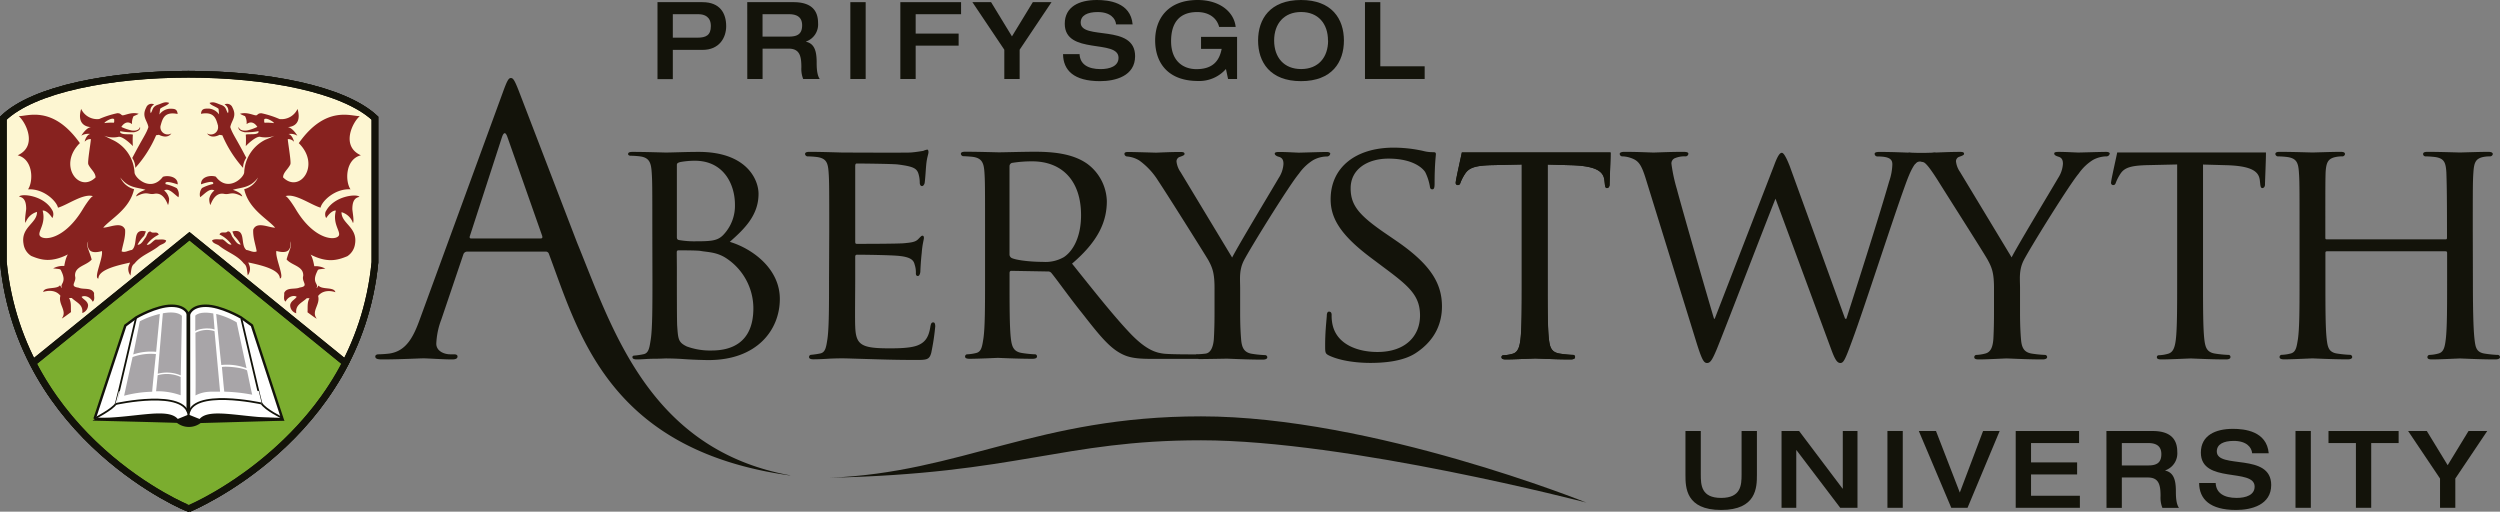<svg xmlns="http://www.w3.org/2000/svg" viewBox="0 0 624.46 127.8"><rect x="0" y="0" width="624.46" height="127.8" fill="#808080" stroke="none"/><defs><style>.cls-1{fill:#13130a;}.cls-10,.cls-2,.cls-5,.cls-8,.cls-9{fill:none;stroke:#13130a;}.cls-2{stroke-width:1.68px;}.cls-3{fill:#fdf6d2;}.cls-4{fill:#7bad2f;}.cls-5{stroke-width:1.56px;}.cls-6{fill:#87221f;}.cls-7{fill:#fff;}.cls-8{stroke-width:0.62px;}.cls-9{stroke-width:0.46px;}.cls-10{stroke-width:0.93px;}.cls-11{fill:#a8a5a8;}</style></defs><title>AberystwythUniversity</title><g id="Layer_2" data-name="Layer 2"><g id="Layer_1-2" data-name="Layer 1"><path class="cls-1" d="M421,107.66h3.83v10.83c0,2.66.1,5.88,5.08,5.88s5.11-3.22,5.11-5.88V107.66h3.83V118.6c0,3.16-.11,8.78-8.94,8.78S421,121.76,421,118.6Z"/><polygon class="cls-1" points="445 107.66 449.39 107.66 460.25 122.06 460.3 122.06 460.3 107.66 463.97 107.66 463.97 126.84 459.66 126.84 448.73 112.44 448.68 112.44 448.68 126.84 445 126.84 445 107.66"/><rect class="cls-1" x="471.45" y="107.65" width="3.83" height="19.19"/><polygon class="cls-1" points="479.29 107.66 483.58 107.66 489.53 123.03 495.34 107.66 499.48 107.66 491.46 126.84 487.4 126.84 479.29 107.66"/><polygon class="cls-1" points="503.49 107.66 519.32 107.66 519.32 110.67 507.32 110.67 507.32 115.5 518.83 115.5 518.83 118.51 507.32 118.51 507.32 123.83 519.52 123.83 519.52 126.84 503.49 126.84 503.49 107.66"/><path class="cls-1" d="M526.15,107.66h11.54c4.65,0,6.16,2.22,6.16,5.21a4.51,4.51,0,0,1-3,4.62v.06c2.16.48,2.65,2.47,2.65,5.18,0,.92,0,3.07.77,4.12h-4.14a6.83,6.83,0,0,1-.46-2.91c0-2.74-.36-4.67-3.16-4.67H530v7.58h-3.83Zm10.45,8.6c2.11,0,3.27-.67,3.27-2.83,0-2-1.26-2.76-3.27-2.76H530v5.59Z"/><path class="cls-1" d="M557.78,107.12c2.81,0,8.42.54,8.91,6.1h-4.14c-.12-1.48-1.4-3.09-4.59-3.09-2.55,0-4.24.83-4.24,2.63,0,4.52,13.59.19,13.59,8.39,0,4.94-4.88,6.23-8.76,6.23-6.57,0-9.2-2.71-9.25-6.74h4.14c.1,2.52,2.1,3.73,5.24,3.73,2.32,0,4.49-.72,4.49-2.82,0-4.75-13.43-.62-13.43-8.49,0-4.28,3.6-5.94,8-5.94"/><rect class="cls-1" x="573.38" y="107.65" width="3.83" height="19.19"/><polygon class="cls-1" points="588.47 110.67 581.62 110.67 581.62 107.66 599.14 107.66 599.14 110.67 592.29 110.67 592.29 126.84 588.47 126.84 588.47 110.67"/><polygon class="cls-1" points="609.48 119.53 601.51 107.66 606.18 107.66 611.39 116.2 616.6 107.66 621.27 107.66 613.3 119.53 613.3 126.84 609.48 126.84 609.48 119.53"/><path class="cls-1" d="M164.23.54h11.23c4.47,0,5.93,2.87,5.93,6,0,2.93-1.77,5.92-5.88,5.92h-7.45v7.31h-3.83Zm3.83,8.87h6.15c2.17,0,3.35-.62,3.35-2.91S176,3.55,174.49,3.55h-6.43Z"/><path class="cls-1" d="M186.65.54h11.54c4.65,0,6.15,2.23,6.15,5.21a4.51,4.51,0,0,1-3,4.62v.06c2.17.48,2.65,2.47,2.65,5.19,0,.91,0,3.06.77,4.11h-4.14a6.84,6.84,0,0,1-.45-2.9c0-2.75-.37-4.68-3.17-4.68h-6.52v7.58h-3.82Zm10.44,8.6c2.12,0,3.27-.67,3.27-2.82,0-2-1.26-2.77-3.27-2.77h-6.62V9.14Z"/><rect class="cls-1" x="212.4" y="0.54" width="3.83" height="19.19"/><polygon class="cls-1" points="224.89 0.54 240.06 0.54 240.06 3.55 228.72 3.55 228.72 8.39 239.45 8.39 239.45 11.4 228.72 11.4 228.72 19.73 224.89 19.73 224.89 0.54"/><polygon class="cls-1" points="250.86 12.42 242.89 0.54 247.56 0.54 252.77 9.09 257.98 0.54 262.65 0.54 254.69 12.42 254.69 19.73 250.86 19.73 250.86 12.42"/><path class="cls-1" d="M274,0c2.81,0,8.43.54,8.91,6.1h-4.13c-.13-1.47-1.41-3.09-4.6-3.09-2.55,0-4.24.83-4.24,2.64,0,4.51,13.59.18,13.59,8.38,0,4.94-4.88,6.24-8.76,6.24-6.56,0-9.19-2.72-9.24-6.75h4.13c.1,2.52,2.09,3.74,5.24,3.74,2.32,0,4.49-.73,4.49-2.83,0-4.75-13.43-.61-13.43-8.49,0-4.27,3.6-5.94,8-5.94"/><path class="cls-1" d="M309,19.73h-2.25l-.53-2.5a8.85,8.85,0,0,1-6.95,3c-7.71,0-10.73-4.74-10.73-10.14S291.73,0,299.16,0c5.54,0,9.09,3,9.49,6.72h-4.13c-.69-2.61-3-3.71-5.46-3.71-4.73,0-6.54,3-6.54,7.26,0,5.1,3.12,7,6.33,7,3.91,0,5.7-1.89,6.3-5.06H300v-3h9Z"/><path class="cls-1" d="M314.25,10.13c0-5.4,3-10.13,10.72-10.13s10.72,4.73,10.72,10.13-3,10.14-10.72,10.14-10.72-4.74-10.72-10.14m17.46,0C331.71,5.91,329.26,3,325,3s-6.74,2.9-6.74,7.12,2.45,7.13,6.74,7.13,6.74-2.91,6.74-7.13"/><polygon class="cls-1" points="340.95 0.54 344.78 0.54 344.78 16.56 355.86 16.56 355.86 19.73 340.95 19.73 340.95 0.54"/><path class="cls-1" d="M162.94,57.77c0-10.65,0-12.58-.16-14.76-.16-2.34-.57-3.63-2.9-3.95a23.23,23.23,0,0,0-2.42-.16c-.25,0-.57-.16-.57-.4,0-.4.32-.56,1.13-.56,3.23,0,7.82.16,8.23.16,1.69,0,5-.16,8.3-.16,11.86,0,14.92,6.85,14.92,10.47,0,5.4-3.55,8.79-7.18,12,5.4,1.61,12.5,6.53,12.5,14.27S189.07,89.94,177,89.94c-1.29,0-3.87-.08-6.13-.24s-4.27-.17-4.59-.17c-.17,0-1.46.08-2.91.08s-3.14.17-4.27.17c-.73,0-1.13-.17-1.13-.57,0-.24.16-.4.56-.4a17.93,17.93,0,0,0,2.18-.33c1.38-.24,1.53-1.77,1.85-3.78.41-2.83.41-8.22.41-14.84Zm6.13,1.45c0,.48.16.65.48.73a22.23,22.23,0,0,0,4.35.32c4,0,5.49-.16,6.94-1.78a10.52,10.52,0,0,0,2.74-7.34c0-5.23-2.9-11-10-11a20.73,20.73,0,0,0-3.62.32c-.65.17-.89.32-.89.73Zm0,7.58c0,5.32,0,13.54.08,14.59.24,3.31.24,4.11,2.42,5.16a17,17,0,0,0,6.2,1c4.68,0,10.41-1.76,10.41-10.55a15,15,0,0,0-6.78-12.5C179,62.92,176.73,63,175,62.68c-.89-.15-4.43-.15-5.56-.15-.24,0-.4.15-.4.48Z"/><path class="cls-1" d="M207.13,57.77c0-10.65,0-12.58-.16-14.75-.16-2.34-.56-3.47-2.9-3.8a22.86,22.86,0,0,0-2.42-.16.68.68,0,0,1-.56-.56c0-.4.32-.57,1.13-.57,3.22,0,7.82.17,8.22.17s15.32.07,16.93,0c1.37-.09,2.66-.33,3.23-.41a4.41,4.41,0,0,1,1-.32c.24,0,.32.32.32.64,0,.49-.4,1.29-.57,3.23-.08.65-.24,3.7-.4,4.52-.08.31-.32.72-.65.72s-.56-.33-.56-.89a7.65,7.65,0,0,0-.4-2.42c-.48-1.12-1.22-1.6-5.08-2.09-1.21-.16-9.44-.24-10.24-.24-.32,0-.4.24-.4.73V60.18c0,.49,0,.73.4.73.89,0,10.24,0,11.85-.16s2.74-.25,3.47-1c.48-.48.81-.88,1.05-.88s.39.16.39.56-.39,1.54-.55,3.79c-.17,1.37-.33,4-.33,4.43s-.16,1.29-.64,1.29c-.33,0-.49-.24-.49-.64a6.13,6.13,0,0,0-.32-2.26c-.24-1-.89-1.77-3.63-2.09-1.93-.25-9.51-.33-10.72-.33-.4,0-.48.24-.48.49v5.72c0,2.34-.09,10.32,0,11.7.15,4.59,1.45,5.48,8.46,5.48,1.85,0,5.24,0,7.1-.73s2.82-2,3.22-4.75c.16-.81.32-1,.73-1s.48.56.48,1a58,58,0,0,1-1,6.61c-.48,1.77-1.21,1.77-4,1.77-5.32,0-9.43-.16-12.34-.24s-4.83-.16-5.88-.16c-.16,0-1.53,0-3.06.07-1.37.09-3,.17-4.12.17-.72,0-1.12-.17-1.12-.57a.54.54,0,0,1,.56-.56,20.84,20.84,0,0,0,2.18-.32c1.37-.25,1.53-1.62,1.85-3.63.4-2.82.4-8.22.4-14.84Z"/><path class="cls-1" d="M299.8,89.64H287.52c-4,0-5.8-.4-7.57-1.36-3.05-1.62-5.63-4.91-9.66-10.06-3-3.71-6.11-8.13-7.64-10a1.1,1.1,0,0,0-1-.41l-9-.16c-.32,0-.48.16-.48.57v1.61c0,6.59,0,11.91.33,14.72.24,2,.64,3.31,2.81,3.63a28.51,28.51,0,0,0,3.14.32.51.51,0,0,1,.57.57c0,.32-.33.55-1.13.55-3.86,0-8.37-.23-8.7-.23-.07,0-4.82.23-7,.23-.73,0-1.13-.16-1.13-.55a.55.55,0,0,1,.56-.57,10.93,10.93,0,0,0,2.18-.32c1.36-.32,1.52-1.62,1.84-3.63.41-2.81.41-8.21.41-14.81V57.69c0-10.62,0-12.55-.16-14.73s-.57-3.46-2.9-3.78c-.57-.07-1.77-.16-2.42-.16a.69.69,0,0,1-.56-.56c0-.41.32-.56,1.13-.56,3.22,0,8,.15,8.37.15.72,0,6.68-.15,8.85-.15,4.51,0,9.5.4,13.2,3a12,12,0,0,1,4.91,9.34c0,5.07-2.1,10-8.69,15.61,5.79,7.24,10.7,13.44,14.81,17.71,3.78,3.86,6.11,4.5,7.88,4.75,1.37.24,8.14.21,8.54.21m-46.85-25a1,1,0,0,0,.48.89c1.06.57,4.67,1,7.82,1a9.21,9.21,0,0,0,5.3-1.2c2.42-1.62,4.27-5.24,4.27-10.47,0-8.53-4.67-13.44-12.23-13.44a31,31,0,0,0-5.07.4.87.87,0,0,0-.57.81Z"/><path class="cls-1" d="M332,88.81c-1-.48-1-.73-1-2.58,0-3.38.33-6.13.41-7.26,0-.72.16-1.13.56-1.13s.65.25.65.81a10.39,10.39,0,0,0,.24,2.5c1.13,5,6.45,6.77,11.21,6.77,7,0,10.63-4,10.63-9.11,0-4.91-2.65-7.26-8.94-11.93l-3.23-2.42c-7.65-5.72-10.16-9.92-10.16-14.67,0-8.06,6.37-12.91,15.72-12.91a33.92,33.92,0,0,1,7.35.81,9.19,9.19,0,0,0,2.49.32c.57,0,.73.09.73.49s-.32,2.58-.32,7.26c0,1-.08,1.53-.57,1.53s-.56-.33-.64-.89A12.81,12.81,0,0,0,356,43c-.49-.8-2.82-3.38-9.19-3.38-5.16,0-9.44,2.58-9.44,7.41,0,4.36,2.18,6.86,9.2,11.62l2,1.37c8.63,5.88,11.61,10.64,11.61,16.52,0,4-1.53,8.39-6.61,11.69-3,1.94-7.42,2.42-11.28,2.42-3.31,0-7.42-.48-10.33-1.85"/><path class="cls-1" d="M482.76,39.06a11.79,11.79,0,0,0-2.42.32c-2.1.73-3.23,3.47-4.59,7.26-3.15,8.71-10.16,30.48-13,38.14-1.85,5.08-2.25,5.89-3.06,5.89s-1.37-.89-2.34-3.56L443.49,49.63c-2.42,6-12,31-14.59,37.41-1.21,2.9-1.69,3.63-2.5,3.63s-1.29-.73-2.74-5.41L411.08,44.62c-1.13-3.62-1.85-4.51-3.71-5.16a6.88,6.88,0,0,0-2.14-.4.64.64,0,0,1-.65-.64c0-.32.48-.49,1.12-.49,3.71,0,6.59.17,7.31.17s3.88-.17,7.43-.17c1,0,1.29.17,1.29.49a.71.71,0,0,1-.73.64,6,6,0,0,0-2.5.4,1.41,1.41,0,0,0-1,1.46,40.44,40.44,0,0,0,1.37,6.36c1.13,4.37,8.39,29.52,9.27,32.34h.17l14.83-38.3c1-2.75,1.54-3.15,1.94-3.15s1,.89,1.93,3.23l13.87,38.22h.32C463,74,469.37,54.14,471.87,45.35a14.29,14.29,0,0,0,.81-4.27c0-1.21-.56-2-3.79-2a.68.68,0,0,1-.64-.64c0-.32.32-.49,1.21-.49,3.62,0,6.61.17,7.26.17"/><path class="cls-1" d="M483.47,38.1c.48,0,3.38-.16,6.12-.16.81,0,1,.16,1,.48s-.48.48-1.13.72a1.2,1.2,0,0,0-.89,1.14,5.68,5.68,0,0,0,1,2.65l12.9,21.36c1.45-2.9,10.32-17.57,11.62-19.83a7.34,7.34,0,0,0,1.2-3.54c0-1-.32-1.54-1.12-1.78s-1.06-.48-1.06-.8.41-.4,1.13-.4c1.86,0,4.36.16,4.92.16s5.56-.16,6.93-.16c.49,0,.89.16.89.4a.82.82,0,0,1-.89.72,7.28,7.28,0,0,0-3.3.89,12.16,12.16,0,0,0-3.55,3.39c-2.34,2.73-12.33,18.86-13.79,21.76-1.2,2.42-.88,4.61-.88,6.85v5.89c0,1.14,0,4,.24,6.86.16,2,.64,3.3,2.74,3.63a29.68,29.68,0,0,0,3.23.32.54.54,0,0,1,.56.56c0,.32-.4.57-1.12.57-4,0-8.55-.25-9-.25s-4.85.25-6.94.25c-.81,0-1.14-.16-1.14-.57a.55.55,0,0,1,.57-.56,10.07,10.07,0,0,0,2.1-.32c1.45-.33,1.94-1.62,2.1-3.63.16-2.83.16-5.72.16-6.86V72c0-3.7-.48-5.07-1.53-7C496,63.89,486.3,48.71,484,45c-3.61-5.65-3.39-4.11-4.68-5a6.93,6.93,0,0,0-3-1"/><path class="cls-1" d="M402.28,38.09c0,2.1-.24,7.17-.24,8,0,.57-.32.89-.65.89s-.47-.24-.55-1.2l-.09-.73c-.23-2.1-1.77-3.63-8.54-3.79l-5.65-.16V69.86c0,6.62,0,12,.32,14.84.25,2,.57,3.3,2.75,3.63a29.52,29.52,0,0,0,3.22.32.5.5,0,0,1,.56.56c0,.33-.32.57-1.13.57-3.86,0-8.39-.24-8.79-.24s-5.23.24-7.33.24c-.8,0-1.12-.17-1.12-.57,0-.24.15-.48.55-.48a8.92,8.92,0,0,0,2.1-.33c1.45-.32,1.86-1.69,2.1-3.7.32-2.82.32-8.22.32-14.84V41.08l-7,.16c-4.44.08-6.14.57-7.18,2.18a11.58,11.58,0,0,0-1.13,2.17c-.16.56-.41.64-.72.64a.53.53,0,0,1-.49-.55c0-.73,1.45-7,1.54-7.59h37.16Z"/><path class="cls-1" d="M617.69,69.86c0,6.61.08,12,.4,14.83.24,2,.4,3.31,2.58,3.64a28,28,0,0,0,3.14.32.57.57,0,0,1,.65.56c0,.33-.4.57-1.21.57-3.87,0-8.38-.24-8.79-.24s-4.92.24-7,.24c-.81,0-1.13-.17-1.13-.57a.55.55,0,0,1,.57-.56,9.45,9.45,0,0,0,2.09-.32c1.45-.33,1.7-1.7,1.94-3.72.32-2.81.32-8,.32-14.59V63.17c0-.32-.16-.4-.4-.4H581.25c-.25,0-.4.08-.4.4V70c0,6.61,0,11.86.32,14.67.23,2,.48,3.31,2.58,3.64a28.92,28.92,0,0,0,3.22.32.55.55,0,0,1,.57.56c0,.33-.32.57-1.14.57-3.94,0-8.46-.24-8.78-.24s-4.92.24-7.1.24c-.72,0-1.12-.17-1.12-.57a.54.54,0,0,1,.56-.56,10.07,10.07,0,0,0,2.17-.32c1.37-.33,1.53-1.62,1.86-3.64.4-2.81.4-8.22.4-14.83V57.77c0-10.64,0-12.58-.16-14.76-.16-2.34-.57-3.46-2.9-3.79a23,23,0,0,0-2.42-.16.68.68,0,0,1-.56-.56c0-.41.32-.57,1.13-.57,3.22,0,7.73.16,8.14.16s4.84-.16,7-.16c.8,0,1.12.16,1.12.57a.68.68,0,0,1-.56.56,8,8,0,0,0-1.78.16c-1.93.41-2.34,1.38-2.5,3.79-.07,2.18-.07,4.28-.07,14.92v1.45c0,.4.15.4.4.4h29.59c.24,0,.4,0,.4-.4V57.93c0-10.64-.09-12.74-.16-14.92-.16-2.34-.48-3.46-2.82-3.79a23.24,23.24,0,0,0-2.43-.16.6.6,0,0,1-.56-.56c0-.41.32-.57,1.13-.57,3.14,0,7.74.16,8.06.16s4.92-.16,7-.16c.81,0,1.22.16,1.22.57a.7.7,0,0,1-.65.56,8.3,8.3,0,0,0-1.77.16c-1.86.41-2.26,1.38-2.42,3.79-.16,2.18-.16,4.12-.16,14.76Z"/><path class="cls-1" d="M298.8,88.49a20.89,20.89,0,0,0,2.31-.16c1.29-.16,1.93-1.62,2.09-3.64.17-2.81.17-5.72.17-6.85V72c0-3.71-.49-5.08-1.54-7-.56-1-10.16-16.28-12.58-19.91a17.79,17.79,0,0,0-4.67-5,6.93,6.93,0,0,0-3-1,.71.71,0,0,1-.72-.64c0-.32.24-.49.89-.49,1.37,0,6.69.17,7,.17.48,0,3.39-.17,6.13-.17.8,0,1,.17,1,.49s-.47.48-1.13.72a1.19,1.19,0,0,0-.88,1.13,5.63,5.63,0,0,0,1,2.66l12.9,21.37c1.45-2.91,10.31-17.58,11.61-19.84a7.24,7.24,0,0,0,1.21-3.54c0-1-.32-1.54-1.13-1.78-.64-.16-1.05-.48-1.05-.8s.41-.41,1.13-.41c1.85,0,4.36.17,4.92.17s5.56-.17,6.93-.17c.49,0,.89.17.89.41a.82.82,0,0,1-.89.72A7.21,7.21,0,0,0,328,40a12.25,12.25,0,0,0-3.55,3.38c-2.34,2.74-12.33,18.87-13.79,21.77-1.2,2.42-.89,4.6-.89,6.86v5.88c0,1.13,0,4,.24,6.85.17,2,.65,3.31,2.75,3.64a27.22,27.22,0,0,0,3.22.32.55.55,0,0,1,.57.56c0,.33-.4.57-1.13.57-3.95,0-8.55-.24-8.95-.24s-5,.1-7.07.1"/><path class="cls-1" d="M402.3,38.09c0,2.1-.24,7.17-.24,8,0,.57-.33.89-.65.89s-.48-.24-.56-1.2l-.08-.73c-.24-2.1-1.77-3.63-8.55-3.79l-5.64-.16V69.86c0,6.62,0,12,.32,14.84.24,2,.56,3.3,2.74,3.63a29.52,29.52,0,0,0,3.22.32.5.5,0,0,1,.57.56c0,.33-.32.57-1.13.57-3.86,0-8.39-.24-8.79-.24s-5.24.24-7.33.24c-.81,0-1.13-.17-1.13-.57,0-.24.16-.48.56-.48a9.08,9.08,0,0,0,2.1-.33c1.45-.32,1.85-1.69,2.1-3.7.32-2.82.32-8.22.32-14.84V41.08l-7,.16c-4.44.08-6.13.57-7.17,2.18a11,11,0,0,0-1.13,2.17c-.16.56-.41.64-.73.64a.53.53,0,0,1-.48-.55c0-.73,1.45-7,1.53-7.59H402.3Z"/><path class="cls-1" d="M566,38.09c0,2.1-.24,7.17-.24,8,0,.57-.33.89-.65.89s-.48-.24-.56-1.2l-.08-.73c-.24-2.1-1.78-3.63-8.55-3.79l-5.64-.16V69.86c0,6.62,0,12,.32,14.84.24,2,.56,3.3,2.74,3.63a29.52,29.52,0,0,0,3.22.32.5.5,0,0,1,.57.56c0,.33-.32.57-1.13.57-3.87,0-8.39-.24-8.79-.24s-5.24.24-7.34.24c-.8,0-1.12-.17-1.12-.57,0-.24.15-.48.56-.48a9.08,9.08,0,0,0,2.1-.33c1.45-.32,1.85-1.69,2.09-3.7.32-2.82.32-8.22.32-14.84V41.08l-7,.16c-4.44.08-6.13.57-7.18,2.18a11.3,11.3,0,0,0-1.12,2.17c-.17.56-.41.64-.73.64a.54.54,0,0,1-.49-.55c0-.73,1.46-7,1.54-7.59H566Z"/><path class="cls-1" d="M480.43,40.53l3.06-2.43s-1.89.09-3.57.09-3.18-.09-3.18-.09l1.53,3a1.56,1.56,0,0,1,1-.72,1.93,1.93,0,0,1,1.18.15"/><path class="cls-1" d="M144.16,60.65,129.61,22.77c-1.1-2.83-1.46-3.28-2-3.28s-.91.54-2,3.56L104.87,79.74c-1.64,4.56-3.47,8-7.67,8.58-.73.09-2,.18-2.65.18-.45,0-.81.19-.81.55,0,.55.54.73,1.73.73,4.29,0,9.31-.27,10.31-.27s4.93.27,7.13.27c.82,0,1.37-.18,1.37-.73,0-.36-.28-.55-.92-.55h-.91c-1.55,0-3.47-.82-3.47-2.65a19,19,0,0,1,1.28-6.11l5.47-16.17a1,1,0,0,1,.92-.72h19.62a.79.79,0,0,1,.83.55l.13.35c7.42,19.86,15.06,48.7,60,55l.26,0C162.1,112.36,152.92,82,144.16,60.65m-9.07-1.09H117.65c-.27,0-.45-.18-.27-.64l8-24.65q.69-2,1.38,0l8.67,24.65c.09.36.09.64-.37.64"/><path class="cls-1" d="M300,104c-40.89,0-60,14.09-92.81,15.33,46.94-1,58.24-9.35,92.81-9.35,36.71,0,96.25,15.56,96.25,15.56S342.81,104,300,104"/><path class="cls-2" d="M.84,29.52c15.25-14.63,77.11-14.63,92.81,0v36C89.33,109.61,47.53,126.87,47.24,127S5.19,109.67.84,65.47Z"/><path class="cls-3" d="M.84,29.52c15.25-14.63,77.11-14.63,92.81,0v36C89.33,109.61,47.53,126.87,47.24,127S5.19,109.67.84,65.47Z"/><path class="cls-2" d="M.84,29.52c15.25-14.63,77.11-14.63,92.81,0v36C89.33,109.61,47.53,126.87,47.24,127S5.19,109.67.84,65.47Z"/><path class="cls-4" d="M47.32,59l39,31.67c-13.14,25.1-38.78,36.29-39,36.36S21.45,116.46,8.23,90.65Z"/><path class="cls-5" d="M47.32,59l39,31.67c-13.14,25.1-38.78,36.29-39,36.36S21.45,116.46,8.23,90.65Z"/><path class="cls-6" d="M33,39.41a4.53,4.53,0,0,1,.8,2.52A29.36,29.36,0,0,0,39,33.78l.7-.11c2.3,1.15,3.11-.35,3.11-.35a1.81,1.81,0,0,1-2.72-1.85c.51-1.82.94-3.67,4.28-3-.12-1.32-.86-1.31-2-1.31a3.49,3.49,0,0,0-2.56,1.45L40,27.18c.61-.55,1.9-.83,2.25-1.48-1.12-.41-1.75.13-2.87.48-1.43.52-1.18,1.42-1.73,2.08a1.8,1.8,0,0,1,.86-2.17,1.42,1.42,0,0,0-2,.79c-1.16,2.24.25,3.16.56,4.86-.57,1.76-1.3,2.48-4,7.67m11.51,9.85A2.59,2.59,0,0,0,44.15,47a11,11,0,0,0-2.77-1c-.54-1.24,3,.07,3,.07.12-1.93-2.38-2.36-3.69-1.91-3,4-7.09.25-7.09-1.12a9.52,9.52,0,0,0-5.28-8C27,34.42,26,33.9,26,33.9a6.21,6.21,0,0,0,3.54.29c1-.29,3.25,1.85,3.65,2.31a21.13,21.13,0,0,1,0-2.87c-.65-.21-2.17.06-2.88-.32a.4.4,0,0,1-.27-.54,15.38,15.38,0,0,0,3.42.27c1-.2,1.78-.69,1.48-1.35-.06.76-1.09,1.09-2.17.88a12.94,12.94,0,0,1-2.46-.86s1.08-1.95,2.67-.7a3.55,3.55,0,0,1,.39-2,9.19,9.19,0,0,0,1.27-.58c-1.88-.6-3.74.6-4.16.34s-.42-.49-1.2-.49a23.46,23.46,0,0,0-4.51,1.45,4.4,4.4,0,0,1-4.5-2.53c-1.35,4.63,2.47,4.54,2.47,4.54-1.28.18-2.43,2.15-2.43,2.15a3.34,3.34,0,0,1,2.23-.42c-1,.18-1.51,2.07-1.33,1.88a1.8,1.8,0,0,1,1.49-.6c0,.71-.89,5.73-.64,6.29.53,1.19,1.77,2,1.82,3.27-4.14,4.11-9.52-3.07-3.93-8.56C13.11,26.1,6.69,29.14,4.66,29c1.72,1.41,4.87,7.46-.25,9.79,3.92,1,3.95,6.51,2.59,8.51,3.93-.25,7.18,3,7.48,4.58,2.43-.71,6.33-3.63,8.76-2.88-.64.1-2.46,3.09-2.46,3.09C16,60.15,10.49,60.21,9.88,58.76c-.37-1.08,1.63-2.94.77-6.15,0,0,1-.3,2.43,1.86a2,2,0,0,0,.09-1.73c-2-4-7.95-4.47-8.4-3.62,1.53.23,1.77,1.73,1.77,3.08-.1,1-.46,3-.16,3.46a4.22,4.22,0,0,1,2.86-2.73c.07,2.87-4.11,3.77-3.36,8a4.24,4.24,0,0,0,1.92,3c2.53,1.06,5,1.71,9.18-.39,0,0-.53.56-.93,2.9a5,5,0,0,0-2.77.6c2,.23,1.74.07,2.09.8,1.33,2.78-.43,3,.08,3.94,0,.5-.46-.82-.56-.41-.92.94-3.84.2-4.11,1.56.31-.12,2.84-.93,4.31.94-.61,2.16,1.72,3.72.41,5.58-.41.51,2.24-1.5,2.24-1.5-.1-1.21.15-2.36-.5-3.52l.68,0c1.3,1.22,2.89,1.65,2.63,3.76A2.08,2.08,0,0,0,22,76.17c-.2-1.06-1.17-1.34-1.62-2,.45-.4,2-.31,2.78,1.2.65-.5.25-1.46.35-2.16-.66-1.5-2.63-.8-3.89-1.35-2.44-.36-.41-1.35-.87-2.91-.15-2.47,2.83-2.56,4.15-4.12-.7-2.62-1.55-3.49-.84-4.54a2.06,2.06,0,0,0,.21,2c.7,1.25,3.18.42,3.18.42.39,1.64-2.16,6.79-.87,6.88,0-2.32,5.11-3.37,7.9-4l-.34.89a2.68,2.68,0,0,0,.46,2.35c.24-2.08.32-2.47,1-3,1.67-2.11,4.11-2.74,6.19-4.45.55-.4,1.61-.55,1.71-1.31-.71-.45-1.71-.14-2.57-.24-.81.3-1.42,1.5-2.28,1.3a7.79,7.79,0,0,1,3-2.51c-.36-1-1.47-.15-2-.76-.76-.19-.91.86-1.22,1.36-.55.71-1.16,2-2.07,1.91A8,8,0,0,1,36,58.93l.45-1.12c-3.64-.9-1.81,3.27-3.49,4.62-.86.1-1.77.76-2.58.35.31-1.8,1-3.46.87-5.42-.87-2.15-3.85-.5-5.47-.5,1.87-2.2,6.62-4.62,7.71-9.61a5.21,5.21,0,0,1-3.44-2.92c2,2.71,4.27,2.42,6.29,3.08,0,0-2.19.69-2.34,1.66,2.8-1.46,3-.35,4.55-.66,1.75-.33,2.76,1.07,3.42,2.82a4.56,4.56,0,0,0,.27-1.58A3.53,3.53,0,0,0,41,47.57c1.16-.66,2.23.69,3.55,1.69M27.21,29.91c1.05-.51,1.3-.13,1.3-.13s.1.9-.12.87a12.05,12.05,0,0,0-2.32.1s.1-.33,1.14-.84"/><path class="cls-6" d="M54.45,31.48a1.8,1.8,0,0,1-2.72,1.84s.81,1.51,3.11.36l.7.11a29.55,29.55,0,0,0,5.18,8.15,4.42,4.42,0,0,1,.8-2.52c-2.7-5.19-3.43-5.91-4-7.68.31-1.7,1.72-2.62.56-4.85a1.43,1.43,0,0,0-2-.8,1.81,1.81,0,0,1,.87,2.18c-.56-.66-.3-1.57-1.73-2.08-1.12-.36-1.75-.89-2.88-.48.36.64,1.64.93,2.25,1.48l.13,1.39a3.5,3.5,0,0,0-2.57-1.46c-1.09,0-1.83,0-1.95,1.31,3.34-.63,3.77,1.23,4.28,3.05m26.9,21.27a1.94,1.94,0,0,0,.09,1.72c1.45-2.15,2.43-1.86,2.43-1.86-.87,3.22,1.13,5.08.77,6.16-.61,1.44-6.17,1.38-10.9-6.68,0,0-1.82-3-2.46-3.1,2.43-.75,6.33,2.18,8.76,2.88.3-1.56,3.55-4.82,7.48-4.58-1.36-2-1.33-7.5,2.59-8.5-5.12-2.33-2-8.39-.25-9.79-2,.14-8.45-2.89-15.26,6.76,5.6,5.49.22,12.67-3.92,8.55,0-1.25,1.29-2.07,1.82-3.27.25-.55-.64-5.57-.64-6.28a1.74,1.74,0,0,1,1.48.6c.19.19-.35-1.71-1.32-1.88a3.27,3.27,0,0,1,2.23.42s-1.15-2-2.43-2.16c0,0,3.82.1,2.47-4.53a4.41,4.41,0,0,1-4.5,2.53,23.55,23.55,0,0,0-4.5-1.45c-.79,0-.8.23-1.21.49s-2.28-.94-4.16-.35a9.43,9.43,0,0,0,1.26.58,3.53,3.53,0,0,1,.39,2c1.6-1.25,2.68.69,2.68.69a12.67,12.67,0,0,1-2.46.87c-1.08.21-2.11-.12-2.17-.88-.3.65.45,1.15,1.48,1.34a14.78,14.78,0,0,0,3.42-.27.41.41,0,0,1-.27.55c-.71.38-2.23.1-2.89.32a19.64,19.64,0,0,1,0,2.87c.4-.46,2.64-2.6,3.65-2.31a6.31,6.31,0,0,0,3.54-.29s-1,.51-2.29,1A9.55,9.55,0,0,0,61,43c0,1.38-4.11,5.15-7.09,1.13-1.31-.46-3.8,0-3.69,1.91,0,0,3.49-1.31,3-.08a11.13,11.13,0,0,0-2.75,1A2.57,2.57,0,0,0,50,49.26c1.32-1,2.39-2.34,3.55-1.68a3.58,3.58,0,0,0-1.28,2.08,4.13,4.13,0,0,0,.27,1.58c.66-1.75,1.67-3.15,3.42-2.82,1.57.31,1.75-.81,4.55.66-.15-1-2.34-1.66-2.34-1.66,2-.66,4.32-.37,6.29-3.08A5.28,5.28,0,0,1,61,47.26c1.1,5,5.85,7.41,7.72,9.61-1.62,0-4.6-1.66-5.47.5-.1,2,.56,3.62.87,5.42-.81.4-1.72-.25-2.58-.35-1.68-1.36.15-5.52-3.5-4.62l.46,1.11a8.39,8.39,0,0,1,1.62,2.15c-.91.05-1.52-1.2-2.08-1.9-.3-.5-.45-1.55-1.21-1.36-.5.61-1.62-.19-2,.75a7.89,7.89,0,0,1,3,2.51c-.86.21-1.47-1-2.28-1.3-.86.1-1.87-.21-2.57.25.1.76,1.16.91,1.71,1.31,2.08,1.71,4.52,2.34,6.19,4.45.67.54.74.92,1,3a2.64,2.64,0,0,0,.47-2.35l-.34-.89c2.78.6,7.88,1.66,7.9,4,1.29-.08-1.26-5.23-.87-6.87,0,0,2.49.83,3.18-.42a2.06,2.06,0,0,0,.21-2c.7,1.05-.14,1.92-.84,4.54,1.31,1.56,4.3,1.65,4.15,4.12-.46,1.55,1.57,2.54-.87,2.9-1.26.55-3.23-.15-3.89,1.36.1.7-.3,1.66.35,2.16.77-1.52,2.33-1.6,2.78-1.2-.45.7-1.42,1-1.62,2A2.07,2.07,0,0,0,74,78.25c-.26-2.11,1.33-2.54,2.63-3.76l.68,0c-.65,1.16-.4,2.31-.5,3.51,0,0,2.65,2,2.24,1.51-1.31-1.86,1-3.42.41-5.58,1.47-1.87,4-1.07,4.31-.94-.27-1.36-3.19-.62-4.11-1.56-.1-.41-.56.91-.56.4.51-1-1.25-1.15.08-3.93.35-.73.1-.57,2.09-.8a5.07,5.07,0,0,0-2.77-.6c-.4-2.34-.93-2.91-.93-2.91,4.14,2.11,6.65,1.46,9.18.41a4.32,4.32,0,0,0,1.92-3c.75-4.23-3.43-5.14-3.36-8a4.22,4.22,0,0,1,2.86,2.73c.31-.47-.06-2.41-.16-3.47,0-1.35.24-2.84,1.77-3.07-.45-.85-6.38-.34-8.4,3.62M66.13,30.66c-.22,0-.12-.87-.12-.87s.26-.38,1.3.13,1.14.84,1.14.84a12.05,12.05,0,0,0-2.32-.1"/><path class="cls-7" d="M44.36,105.17c2.82,1.61,3.83.66,5.45,0,2.28-.89,20.75-.49,20.75-.49L62.93,81.28l-2.76-2s-5-2.91-8.8-2.91-4.27,2.39-4.27,2.39-.44-2.39-4.26-2.39S34,79.31,34,79.31l-2.69,2-7.69,23.3s20.71.52,20.76.54"/><path class="cls-8" d="M44.36,105.17c2.82,1.61,3.83.66,5.45,0,2.28-.89,20.75-.49,20.75-.49L62.93,81.28l-2.76-2s-5-2.91-8.8-2.91-4.27,2.39-4.27,2.39-.44-2.39-4.26-2.39S34,79.31,34,79.31l-2.69,2-7.69,23.3S44.31,105.15,44.36,105.17Z"/><path class="cls-9" d="M34,79.31s-5,21.59-5.07,21.54c-.72,1.31-5.31,3.7-5.31,3.7"/><line class="cls-10" x1="47.05" y1="78.2" x2="47.05" y2="102.75"/><path class="cls-9" d="M65.29,100.78s-17.63-3.88-18.19,2.9v.14c-.56-6.79-18.19-2.91-18.19-2.91M60.29,79.59s4.93,21.18,5,21.13c1,1.65,5.31,3.71,5.31,3.71"/><path class="cls-1" d="M50.15,105.67c.06,0,20.93-.59,21-.59a5.62,5.62,0,0,0-1.21-.67c-9.29,0-17.55-2.69-20.08.24-.06,0-2.76-1.1-2.76-1.1s-2.64,1.09-2.7,1.09c-2.53-2.93-10.79-.24-20.07-.24a4.57,4.57,0,0,0-1.21.67c.06,0,21,.51,21.1.57a4.88,4.88,0,0,0,5.93,0"/><path class="cls-11" d="M38,97.85a29.77,29.77,0,0,0-7,1s2.12-9.71,2.12-9.66a13.16,13.16,0,0,1,5.83-.75s-1,9.42-.93,9.45"/><path class="cls-11" d="M45.15,93.76a9,9,0,0,0-5.75-.41s1.28-15.14,1.28-15.09c.93-.18,3.55-.57,4.76.64Z"/><path class="cls-11" d="M39,87.88a13.86,13.86,0,0,0-5.73.66c.06-.05,1.65-8.34,1.65-8.28a20.51,20.51,0,0,1,5-1.84S39,87.88,39,87.88"/><path class="cls-11" d="M45.13,98.73a17.28,17.28,0,0,0-6.14-1s.39-3.94.39-4a8.44,8.44,0,0,1,5.75.43s0,4.47,0,4.48"/><path class="cls-11" d="M55.32,91.17a13.83,13.83,0,0,1,6.27.81c-.06-.06-2.48-11.53-2.48-11.47A19.34,19.34,0,0,0,54,78.42s1.23,12.75,1.29,12.75"/><path class="cls-11" d="M48.78,82.73c.58-.57,3.19-1,4.82-.44,0,0-.32-4-.33-4-.93-.17-3.41-.53-4.49.56,0,0,0,3.92,0,3.91"/><path class="cls-11" d="M48.86,98.76c2.24-1.14,3.92-.9,6.11-.93,0,0-1.39-15.17-1.39-15.11a6.07,6.07,0,0,0-4.76.42s.1,15.64,0,15.62"/><path class="cls-11" d="M56,97.83a42.92,42.92,0,0,1,7,.76c-.06-.06-1.3-6.13-1.3-6.08-1.32-.76-5.51-1.07-6.27-.84,0,0,.55,6.16.6,6.16"/><path class="cls-2" d="M8.23,90.65,47.32,59l39,31.67M.84,29.52c15.25-14.63,77.11-14.63,92.81,0v36C89.33,109.61,47.53,126.87,47.24,127S5.19,109.67.84,65.47Z"/></g></g></svg>